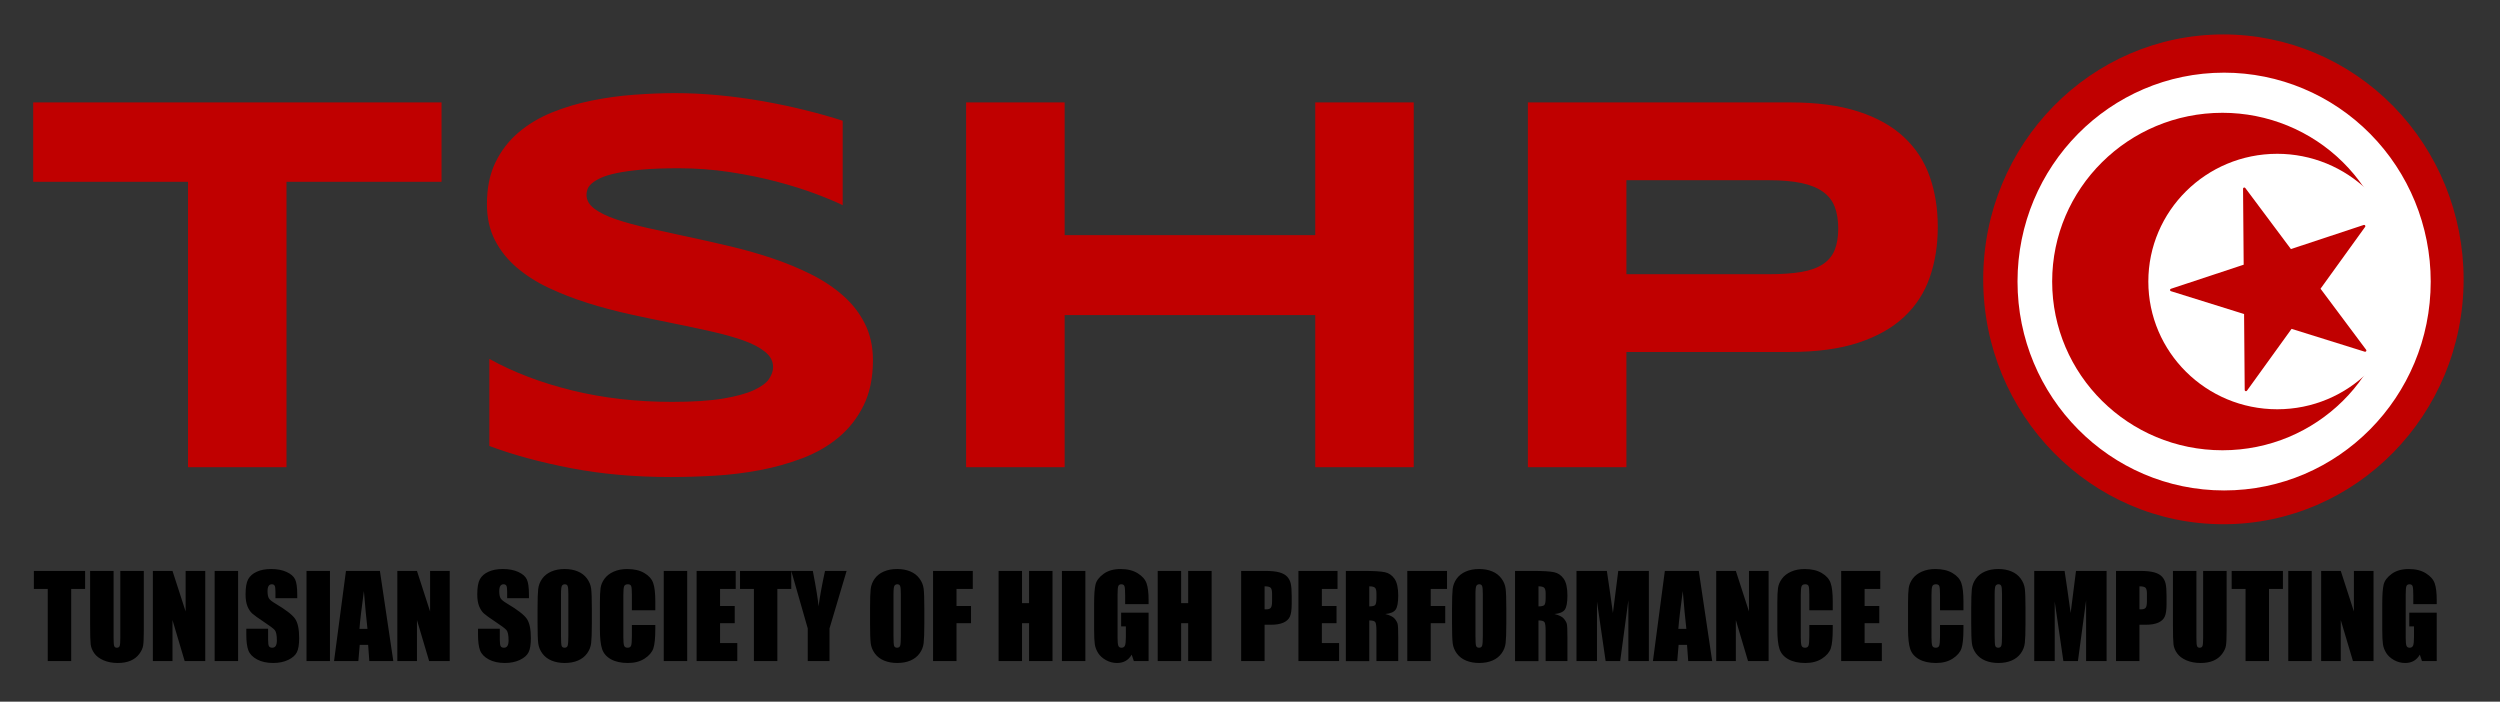 <svg version="1.1" viewBox="0.0 0.0 993.168 278.761" fill="none" stroke="none" stroke-linecap="square" stroke-miterlimit="10" xmlns:xlink="http://www.w3.org/1999/xlink" xmlns="http://www.w3.org/2000/svg"><rect x="0.0" y="0.0" width="993.168" height="278.761" fill="#333333" stroke="none"/><clipPath id="p.0"><path d="m0 0l993.168 0l0 278.761l-993.168 0l0 -278.761z" clip-rule="nonzero"/></clipPath><g clip-path="url(#p.0)"><path fill="#000000" fill-opacity="0.0" d="m0 0l993.168 0l0 278.761l-993.168 0z" fill-rule="evenodd"/><path fill="#000000" fill-opacity="0.0" d="m4.188 215.11l1097.197 0l0 57.449l-1097.197 0z" fill-rule="evenodd"/><path fill="#000000" d="m33.813 226.802l0 7.172l-5.531 0l0 28.656l-9.312 0l0 -28.656l-5.516 0l0 -7.172l20.359 0zm23.315 0l0 23.938q0 4.078 -0.266 5.734q-0.266 1.641 -1.578 3.375q-1.312 1.734 -3.453 2.641q-2.125 0.891 -5.031 0.891q-3.203 0 -5.656 -1.062q-2.453 -1.062 -3.672 -2.766q-1.219 -1.703 -1.453 -3.594q-0.219 -1.891 -0.219 -7.953l0 -21.203l9.328 0l0 26.859q0 2.344 0.25 3q0.25 0.656 1.031 0.656q0.891 0 1.141 -0.719q0.25 -0.719 0.25 -3.391l0 -26.406l9.328 0zm24.414 0l0 35.828l-8.172 0l-4.844 -16.297l0 16.297l-7.797 0l0 -35.828l7.797 0l5.219 16.125l0 -16.125l7.797 0zm13.045 0l0 35.828l-9.312 0l0 -35.828l9.312 0zm23.496 10.844l-8.656 0l0 -2.656q0 -1.859 -0.344 -2.359q-0.328 -0.516 -1.094 -0.516q-0.844 0 -1.281 0.688q-0.422 0.672 -0.422 2.078q0 1.781 0.484 2.703q0.453 0.906 2.625 2.188q6.219 3.688 7.844 6.062q1.609 2.359 1.609 7.641q0 3.828 -0.906 5.641q-0.891 1.812 -3.453 3.047q-2.562 1.219 -5.969 1.219q-3.75 0 -6.391 -1.406q-2.641 -1.422 -3.469 -3.609q-0.812 -2.203 -0.812 -6.219l0 -2.359l8.656 0l0 4.359q0 2.016 0.359 2.594q0.359 0.578 1.297 0.578q0.922 0 1.375 -0.719q0.453 -0.734 0.453 -2.187q0 -3.156 -0.859 -4.125q-0.875 -0.984 -4.359 -3.266q-3.469 -2.297 -4.609 -3.328q-1.125 -1.047 -1.875 -2.875q-0.734 -1.844 -0.734 -4.703q0 -4.109 1.047 -6.016q1.062 -1.906 3.406 -2.969q2.344 -1.078 5.672 -1.078q3.625 0 6.172 1.172q2.562 1.172 3.391 2.953q0.844 1.781 0.844 6.047l0 1.422zm13.001 -10.844l0 35.828l-9.312 0l0 -35.828l9.312 0zm19.84 0l5.328 35.828l-9.531 0l-0.469 -6.438l-3.344 0l-0.547 6.438l-9.656 0l4.734 -35.828l13.484 0zm-4.938 23.031q-0.703 -6.078 -1.422 -15.031q-1.406 10.281 -1.766 15.031l3.188 0zm32.674 -23.031l0 35.828l-8.172 0l-4.844 -16.297l0 16.297l-7.797 0l0 -35.828l7.797 0l5.219 16.125l0 -16.125l7.797 0zm31.473 10.844l-8.656 0l0 -2.656q0 -1.859 -0.344 -2.359q-0.328 -0.516 -1.094 -0.516q-0.844 0 -1.281 0.688q-0.422 0.672 -0.422 2.078q0 1.781 0.484 2.703q0.453 0.906 2.625 2.188q6.219 3.688 7.844 6.062q1.609 2.359 1.609 7.641q0 3.828 -0.906 5.641q-0.891 1.812 -3.453 3.047q-2.562 1.219 -5.969 1.219q-3.75 0 -6.391 -1.406q-2.641 -1.422 -3.469 -3.609q-0.812 -2.203 -0.812 -6.219l0 -2.359l8.656 0l0 4.359q0 2.016 0.359 2.594q0.359 0.578 1.297 0.578q0.922 0 1.375 -0.719q0.453 -0.734 0.453 -2.187q0 -3.156 -0.859 -4.125q-0.875 -0.984 -4.359 -3.266q-3.469 -2.297 -4.609 -3.328q-1.125 -1.047 -1.875 -2.875q-0.734 -1.844 -0.734 -4.703q0 -4.109 1.047 -6.016q1.062 -1.906 3.406 -2.969q2.344 -1.078 5.672 -1.078q3.625 0 6.172 1.172q2.562 1.172 3.391 2.953q0.844 1.781 0.844 6.047l0 1.422zm24.986 10.141q0 5.391 -0.266 7.641q-0.25 2.25 -1.594 4.109q-1.328 1.859 -3.609 2.859q-2.281 0.984 -5.312 0.984q-2.875 0 -5.172 -0.938q-2.297 -0.938 -3.688 -2.812q-1.391 -1.891 -1.656 -4.094q-0.266 -2.219 -0.266 -7.75l0 -6.141q0 -5.391 0.25 -7.641q0.266 -2.25 1.594 -4.109q1.344 -1.859 3.625 -2.844q2.281 -1.0 5.312 -1.0q2.875 0 5.156 0.938q2.297 0.938 3.688 2.828q1.406 1.875 1.672 4.094q0.266 2.203 0.266 7.734l0 6.141zm-9.328 -11.781q0 -2.5 -0.281 -3.188q-0.266 -0.703 -1.125 -0.703q-0.734 0 -1.125 0.562q-0.391 0.562 -0.391 3.328l0 16.734q0 3.125 0.25 3.859q0.266 0.719 1.188 0.719q0.953 0 1.219 -0.844q0.266 -0.844 0.266 -4l0 -16.469zm34.548 6.422l-9.312 0l0 -6.25q0 -2.719 -0.297 -3.391q-0.297 -0.672 -1.312 -0.672q-1.156 0 -1.469 0.812q-0.312 0.812 -0.312 3.547l0 16.641q0 2.609 0.312 3.406q0.312 0.797 1.391 0.797q1.047 0 1.359 -0.797q0.328 -0.797 0.328 -3.734l0 -4.5l9.312 0l0 1.391q0 5.562 -0.781 7.891q-0.781 2.312 -3.469 4.062q-2.688 1.75 -6.641 1.75q-4.094 0 -6.75 -1.484q-2.656 -1.484 -3.516 -4.094q-0.859 -2.625 -0.859 -7.891l0 -10.469q0 -3.875 0.266 -5.812q0.266 -1.938 1.578 -3.734q1.328 -1.797 3.656 -2.812q2.328 -1.031 5.359 -1.031q4.125 0 6.797 1.594q2.688 1.578 3.516 3.969q0.844 2.375 0.844 7.406l0 3.406zm12.661 -15.625l0 35.828l-9.312 0l0 -35.828l9.312 0zm3.746 0l15.531 0l0 7.172l-6.219 0l0 6.781l5.828 0l0 6.828l-5.828 0l0 7.875l6.844 0l0 7.172l-16.156 0l0 -35.828zm37.601 0l0 7.172l-5.531 0l0 28.656l-9.312 0l0 -28.656l-5.516 0l0 -7.172l20.359 0zm21.987 0l-6.797 22.859l0 12.969l-8.641 0l0 -12.969l-6.547 -22.859l8.562 0q2.016 10.469 2.266 14.094q0.766 -5.734 2.578 -14.094l8.578 0zm30.874 20.984q0 5.391 -0.266 7.641q-0.25 2.25 -1.594 4.109q-1.328 1.859 -3.609 2.859q-2.281 0.984 -5.312 0.984q-2.875 0 -5.172 -0.938q-2.297 -0.938 -3.688 -2.812q-1.391 -1.891 -1.656 -4.094q-0.266 -2.219 -0.266 -7.75l0 -6.141q0 -5.391 0.25 -7.641q0.266 -2.25 1.594 -4.109q1.344 -1.859 3.625 -2.844q2.281 -1.0 5.312 -1.0q2.875 0 5.156 0.938q2.297 0.938 3.688 2.828q1.406 1.875 1.672 4.094q0.266 2.203 0.266 7.734l0 6.141zm-9.328 -11.781q0 -2.5 -0.281 -3.188q-0.266 -0.703 -1.125 -0.703q-0.734 0 -1.125 0.562q-0.391 0.562 -0.391 3.328l0 16.734q0 3.125 0.25 3.859q0.266 0.719 1.188 0.719q0.953 0 1.219 -0.844q0.266 -0.844 0.266 -4l0 -16.469zm12.798 -9.203l15.781 0l0 7.172l-6.469 0l0 6.781l5.766 0l0 6.828l-5.766 0l0 15.047l-9.312 0l0 -35.828zm47.45 0l0 35.828l-9.312 0l0 -15.047l-2.797 0l0 15.047l-9.312 0l0 -35.828l9.312 0l0 12.812l2.797 0l0 -12.812l9.312 0zm13.056 0l0 35.828l-9.312 0l0 -35.828l9.312 0zm25.121 13.188l-9.312 0l0 -3.25q0 -3.078 -0.266 -3.844q-0.266 -0.781 -1.266 -0.781q-0.859 0 -1.172 0.672q-0.312 0.656 -0.312 3.391l0 17.203q0 2.406 0.312 3.172q0.312 0.766 1.234 0.766q1.031 0 1.391 -0.859q0.359 -0.859 0.359 -3.375l0 -4.234l-1.875 0l0 -5.453l10.906 0l0 19.234l-5.859 0l-0.859 -2.562q-0.953 1.656 -2.406 2.484q-1.453 0.828 -3.422 0.828q-2.344 0 -4.391 -1.141q-2.047 -1.141 -3.109 -2.812q-1.062 -1.688 -1.328 -3.531q-0.266 -1.859 -0.266 -5.547l0 -10.641q0 -5.141 0.547 -7.469q0.562 -2.328 3.188 -4.25q2.625 -1.938 6.781 -1.938q4.094 0 6.797 1.688q2.703 1.672 3.516 3.984q0.812 2.312 0.812 6.719l0 1.547zm25.035 -13.188l0 35.828l-9.312 0l0 -15.047l-2.797 0l0 15.047l-9.312 0l0 -35.828l9.312 0l0 12.812l2.797 0l0 -12.812l9.312 0zm11.733 0l9.391 0q3.797 0 5.844 0.594q2.047 0.594 3.078 1.734q1.031 1.125 1.391 2.734q0.375 1.594 0.375 4.953l0 3.125q0 3.438 -0.719 5.016q-0.703 1.562 -2.594 2.406q-1.891 0.828 -4.953 0.828l-2.5 0l0 14.437l-9.312 0l0 -35.828zm9.312 6.125l0 9.125q0.406 0.016 0.688 0.016q1.281 0 1.781 -0.625q0.5 -0.641 0.5 -2.625l0 -2.953q0 -1.828 -0.578 -2.375q-0.578 -0.562 -2.391 -0.562zm13.44 -6.125l15.531 0l0 7.172l-6.219 0l0 6.781l5.828 0l0 6.828l-5.828 0l0 7.875l6.844 0l0 7.172l-16.156 0l0 -35.828zm18.835 0l6.594 0q6.594 0 8.922 0.516q2.344 0.5 3.812 2.594q1.484 2.094 1.484 6.672q0 4.172 -1.047 5.625q-1.047 1.438 -4.094 1.719q2.766 0.688 3.719 1.844q0.953 1.141 1.188 2.109q0.234 0.969 0.234 5.297l0 9.453l-8.656 0l0 -11.906q0 -2.875 -0.453 -3.562q-0.453 -0.688 -2.391 -0.688l0 16.156l-9.312 0l0 -35.828zm9.312 6.125l0 7.969q1.578 0 2.203 -0.422q0.641 -0.438 0.641 -2.812l0 -1.969q0 -1.703 -0.609 -2.234q-0.609 -0.531 -2.234 -0.531zm15.1 -6.125l15.781 0l0 7.172l-6.469 0l0 6.781l5.766 0l0 6.828l-5.766 0l0 15.047l-9.312 0l0 -35.828zm39.335 20.984q0 5.391 -0.266 7.641q-0.25 2.25 -1.594 4.109q-1.328 1.859 -3.609 2.859q-2.281 0.984 -5.312 0.984q-2.875 0 -5.172 -0.938q-2.297 -0.938 -3.688 -2.812q-1.391 -1.891 -1.656 -4.094q-0.266 -2.219 -0.266 -7.75l0 -6.141q0 -5.391 0.25 -7.641q0.266 -2.25 1.594 -4.109q1.344 -1.859 3.625 -2.844q2.281 -1.0 5.312 -1.0q2.875 0 5.156 0.938q2.297 0.938 3.688 2.828q1.406 1.875 1.672 4.094q0.266 2.203 0.266 7.734l0 6.141zm-9.328 -11.781q0 -2.5 -0.281 -3.188q-0.266 -0.703 -1.125 -0.703q-0.734 0 -1.125 0.562q-0.391 0.562 -0.391 3.328l0 16.734q0 3.125 0.25 3.859q0.266 0.719 1.188 0.719q0.953 0 1.219 -0.844q0.266 -0.844 0.266 -4l0 -16.469zm12.798 -9.203l6.594 0q6.594 0 8.922 0.516q2.344 0.5 3.812 2.594q1.484 2.094 1.484 6.672q0 4.172 -1.047 5.625q-1.047 1.438 -4.094 1.719q2.766 0.688 3.719 1.844q0.953 1.141 1.188 2.109q0.234 0.969 0.234 5.297l0 9.453l-8.656 0l0 -11.906q0 -2.875 -0.453 -3.562q-0.453 -0.688 -2.391 -0.688l0 16.156l-9.312 0l0 -35.828zm9.312 6.125l0 7.969q1.578 0 2.203 -0.422q0.641 -0.438 0.641 -2.812l0 -1.969q0 -1.703 -0.609 -2.234q-0.609 -0.531 -2.234 -0.531zm43.85 -6.125l0 35.828l-8.141 0l0 -24.187l-3.25 24.187l-5.781 0l-3.438 -23.641l0 23.641l-8.141 0l0 -35.828l12.062 0q0.531 3.219 1.125 7.609l1.281 9.125l2.125 -16.734l12.156 0zm19.835 0l5.328 35.828l-9.531 0l-0.469 -6.438l-3.344 0l-0.547 6.438l-9.656 0l4.734 -35.828l13.484 0zm-4.938 23.031q-0.703 -6.078 -1.422 -15.031q-1.406 10.281 -1.766 15.031l3.188 0zm32.674 -23.031l0 35.828l-8.172 0l-4.844 -16.297l0 16.297l-7.797 0l0 -35.828l7.797 0l5.219 16.125l0 -16.125l7.797 0zm25.483 15.625l-9.312 0l0 -6.25q0 -2.719 -0.297 -3.391q-0.297 -0.672 -1.312 -0.672q-1.156 0 -1.469 0.812q-0.312 0.812 -0.312 3.547l0 16.641q0 2.609 0.312 3.406q0.312 0.797 1.391 0.797q1.047 0 1.359 -0.797q0.328 -0.797 0.328 -3.734l0 -4.5l9.312 0l0 1.391q0 5.562 -0.781 7.891q-0.781 2.312 -3.469 4.062q-2.688 1.75 -6.641 1.75q-4.094 0 -6.75 -1.484q-2.656 -1.484 -3.516 -4.094q-0.859 -2.625 -0.859 -7.891l0 -10.469q0 -3.875 0.266 -5.812q0.266 -1.938 1.578 -3.734q1.328 -1.797 3.656 -2.812q2.328 -1.031 5.359 -1.031q4.125 0 6.797 1.594q2.688 1.578 3.516 3.969q0.844 2.375 0.844 7.406l0 3.406zm3.349 -15.625l15.531 0l0 7.172l-6.219 0l0 6.781l5.828 0l0 6.828l-5.828 0l0 7.875l6.844 0l0 7.172l-16.156 0l0 -35.828zm48.575 15.625l-9.312 0l0 -6.25q0 -2.719 -0.297 -3.391q-0.297 -0.672 -1.312 -0.672q-1.156 0 -1.469 0.812q-0.312 0.812 -0.312 3.547l0 16.641q0 2.609 0.312 3.406q0.312 0.797 1.391 0.797q1.047 0 1.359 -0.797q0.328 -0.797 0.328 -3.734l0 -4.5l9.312 0l0 1.391q0 5.562 -0.781 7.891q-0.781 2.312 -3.469 4.062q-2.688 1.75 -6.641 1.75q-4.094 0 -6.75 -1.484q-2.656 -1.484 -3.516 -4.094q-0.859 -2.625 -0.859 -7.891l0 -10.469q0 -3.875 0.266 -5.812q0.266 -1.938 1.578 -3.734q1.328 -1.797 3.656 -2.812q2.328 -1.031 5.359 -1.031q4.125 0 6.797 1.594q2.688 1.578 3.516 3.969q0.844 2.375 0.844 7.406l0 3.406zm24.646 5.359q0 5.391 -0.266 7.641q-0.25 2.25 -1.594 4.109q-1.328 1.859 -3.609 2.859q-2.281 0.984 -5.312 0.984q-2.875 0 -5.172 -0.938q-2.297 -0.938 -3.688 -2.812q-1.391 -1.891 -1.656 -4.094q-0.266 -2.219 -0.266 -7.75l0 -6.141q0 -5.391 0.25 -7.641q0.266 -2.25 1.594 -4.109q1.344 -1.859 3.625 -2.844q2.281 -1.0 5.312 -1.0q2.875 0 5.156 0.938q2.297 0.938 3.688 2.828q1.406 1.875 1.672 4.094q0.266 2.203 0.266 7.734l0 6.141zm-9.328 -11.781q0 -2.5 -0.281 -3.188q-0.266 -0.703 -1.125 -0.703q-0.734 0 -1.125 0.562q-0.391 0.562 -0.391 3.328l0 16.734q0 3.125 0.25 3.859q0.266 0.719 1.188 0.719q0.953 0 1.219 -0.844q0.266 -0.844 0.266 -4l0 -16.469zm41.548 -9.203l0 35.828l-8.141 0l0 -24.187l-3.25 24.187l-5.781 0l-3.438 -23.641l0 23.641l-8.141 0l0 -35.828l12.062 0q0.531 3.219 1.125 7.609l1.281 9.125l2.125 -16.734l12.156 0zm3.741 0l9.391 0q3.797 0 5.844 0.594q2.047 0.594 3.078 1.734q1.031 1.125 1.391 2.734q0.375 1.594 0.375 4.953l0 3.125q0 3.438 -0.719 5.016q-0.703 1.562 -2.594 2.406q-1.891 0.828 -4.953 0.828l-2.5 0l0 14.437l-9.312 0l0 -35.828zm9.312 6.125l0 9.125q0.406 0.016 0.688 0.016q1.281 0 1.781 -0.625q0.5 -0.641 0.5 -2.625l0 -2.953q0 -1.828 -0.578 -2.375q-0.578 -0.562 -2.391 -0.562zm34.628 -6.125l0 23.938q0 4.078 -0.266 5.734q-0.266 1.641 -1.578 3.375q-1.312 1.734 -3.453 2.641q-2.125 0.891 -5.031 0.891q-3.203 0 -5.656 -1.062q-2.453 -1.062 -3.672 -2.766q-1.219 -1.703 -1.453 -3.594q-0.219 -1.891 -0.219 -7.953l0 -21.203l9.328 0l0 26.859q0 2.344 0.25 3q0.25 0.656 1.031 0.656q0.891 0 1.141 -0.719q0.25 -0.719 0.25 -3.391l0 -26.406l9.328 0zm22.367 0l0 7.172l-5.531 0l0 28.656l-9.312 0l0 -28.656l-5.516 0l0 -7.172l20.359 0zm11.44 0l0 35.828l-9.312 0l0 -35.828l9.312 0zm24.558 0l0 35.828l-8.172 0l-4.844 -16.297l0 16.297l-7.797 0l0 -35.828l7.797 0l5.219 16.125l0 -16.125l7.797 0zm25.108 13.188l-9.312 0l0 -3.25q0 -3.078 -0.266 -3.844q-0.266 -0.781 -1.266 -0.781q-0.859 0 -1.172 0.672q-0.312 0.656 -0.312 3.391l0 17.203q0 2.406 0.312 3.172q0.312 0.766 1.234 0.766q1.031 0 1.391 -0.859q0.359 -0.859 0.359 -3.375l0 -4.234l-1.875 0l0 -5.453l10.906 0l0 19.234l-5.859 0l-0.859 -2.562q-0.953 1.656 -2.406 2.484q-1.453 0.828 -3.422 0.828q-2.344 0 -4.391 -1.141q-2.047 -1.141 -3.109 -2.812q-1.062 -1.688 -1.328 -3.531q-0.266 -1.859 -0.266 -5.547l0 -10.641q0 -5.141 0.547 -7.469q0.562 -2.328 3.188 -4.25q2.625 -1.938 6.781 -1.938q4.094 0 6.797 1.688q2.703 1.672 3.516 3.984q0.812 2.312 0.812 6.719l0 1.547z" fill-rule="nonzero"/><path fill="#000000" fill-opacity="0.0" d="m0.921 -30.753l806.646 0l0 289.323l-806.646 0z" fill-rule="evenodd"/><path fill="#c00000" d="m113.812 72.232l0 113.375l-39.125 0l0 -113.375l-61.5 0l0 -31.547l162.219 0l0 31.547l-61.594 0zm220.957 9.281q-4.109 -2.016 -10.859 -4.547q-6.75 -2.531 -15.297 -4.797q-8.547 -2.266 -18.562 -3.797q-10.016 -1.531 -20.562 -1.531q-8.438 0 -14.406 0.531q-5.953 0.531 -10.016 1.375q-4.062 0.844 -6.438 1.953q-2.375 1.109 -3.641 2.266q-1.266 1.156 -1.641 2.328q-0.359 1.156 -0.359 2.094q0 3.172 3.156 5.547q3.172 2.375 8.656 4.219q5.484 1.844 12.766 3.484q7.281 1.625 15.453 3.375q8.172 1.734 16.875 3.797q8.703 2.047 16.875 4.797q8.172 2.734 15.438 6.375q7.281 3.641 12.766 8.5q5.484 4.844 8.641 11.172q3.172 6.328 3.172 14.453q0 10.438 -3.688 17.922q-3.688 7.484 -9.859 12.656q-6.172 5.172 -14.297 8.281q-8.109 3.109 -17.031 4.797q-8.906 1.688 -18.031 2.219q-9.125 0.531 -17.344 0.531q-21.516 0 -39.828 -3.547q-18.297 -3.531 -32.312 -8.797l0 -34.594q14.438 8.016 32.953 12.547q18.516 4.531 39.609 4.531q12.438 0 20.297 -1.312q7.859 -1.312 12.281 -3.375q4.438 -2.062 6.016 -4.484q1.578 -2.422 1.578 -4.641q0 -3.484 -3.172 -6.062q-3.156 -2.578 -8.641 -4.531q-5.484 -1.953 -12.766 -3.578q-7.266 -1.641 -15.438 -3.281q-8.172 -1.641 -16.828 -3.531q-8.641 -1.906 -16.828 -4.484q-8.172 -2.578 -15.453 -6.0q-7.266 -3.438 -12.75 -8.125q-5.484 -4.703 -8.656 -10.875q-3.156 -6.172 -3.156 -14.281q0 -9.609 3.375 -16.562q3.375 -6.969 9.125 -11.859q5.75 -4.906 13.281 -7.969q7.547 -3.062 15.875 -4.75q8.328 -1.688 16.875 -2.312q8.547 -0.641 16.25 -0.641q8.438 0 17.344 0.844q8.906 0.844 17.547 2.375q8.656 1.531 16.719 3.531q8.078 2.0 14.938 4.219l0 33.547zm187.738 104.094l0 -60.438l-99.562 0l0 60.438l-39.141 0l0 -144.922l39.141 0l0 52.734l99.562 0l0 -52.734l39.125 0l0 144.922l-39.125 0zm247.312 -95.453q0 10.859 -3.172 19.984q-3.156 9.125 -10.172 15.719q-7.0 6.594 -18.188 10.281q-11.172 3.688 -27.203 3.688l-64.969 0l0 45.781l-39.141 0l0 -144.922l104.109 0q16.031 0 27.203 3.641q11.188 3.641 18.188 10.234q7.016 6.594 10.172 15.672q3.172 9.062 3.172 19.922zm-39.547 0.641q0 -5.062 -1.422 -8.703q-1.422 -3.641 -4.703 -5.953q-3.266 -2.328 -8.547 -3.438q-5.266 -1.109 -12.953 -1.109l-56.531 0l0 37.344l56.531 0q7.688 0 12.953 -0.891q5.281 -0.906 8.547 -3.062q3.281 -2.172 4.703 -5.641q1.422 -3.484 1.422 -8.547z" fill-rule="nonzero"/><path fill="#c00000" d="m787.866 110.97l0 0c0 -53.733 42.723 -97.292 95.424 -97.292l0 0c25.308 0 49.58 10.25 67.475 28.496c17.896 18.246 27.949 42.992 27.949 68.796l0 0c0 53.733 -42.723 97.292 -95.424 97.292l0 0c-52.701 0 -95.424 -43.559 -95.424 -97.292z" fill-rule="evenodd"/><path fill="#ffffff" d="m801.491 111.851l0 0c0 -45.833 36.746 -82.987 82.075 -82.987l0 0c21.768 0 42.644 8.743 58.036 24.306c15.392 15.563 24.039 36.671 24.039 58.681l0 0c0 45.833 -36.746 82.987 -82.075 82.987l0 0c-45.329 0 -82.075 -37.155 -82.075 -82.987z" fill-rule="evenodd"/><path fill="#c00000" d="m815.257 111.843l0 0c0 -37.021 30.292 -67.033 67.659 -67.033l0 0c17.944 0 35.154 7.062 47.842 19.633c12.689 12.571 19.817 29.621 19.817 47.399l0 0c0 37.021 -30.292 67.033 -67.659 67.033l0 0c-37.367 0 -67.659 -30.012 -67.659 -67.033z" fill-rule="evenodd"/><path fill="#ffffff" d="m853.462 111.843l0 0c0 -28.025 22.931 -50.744 51.218 -50.744l0 0c13.584 0 26.611 5.346 36.217 14.863c9.605 9.516 15.001 22.423 15.001 35.881l0 0c0 28.025 -22.931 50.744 -51.218 50.744l0 0c-28.287 0 -51.218 -22.719 -51.218 -50.744z" fill-rule="evenodd"/><path fill="#c00000" d="m862.588 115.202l29.254 -9.683l-0.251 -30.525l18.331 24.541l29.254 -9.683l-17.925 24.85l18.331 24.54l-29.409 -9.183l-17.925 24.85l-0.251 -30.525z" fill-rule="evenodd"/><path stroke="#c00000" stroke-width="1.0" stroke-linejoin="round" stroke-linecap="butt" d="m862.588 115.202l29.254 -9.683l-0.251 -30.525l18.331 24.541l29.254 -9.683l-17.925 24.85l18.331 24.54l-29.409 -9.183l-17.925 24.85l-0.251 -30.525z" fill-rule="evenodd"/></g></svg>